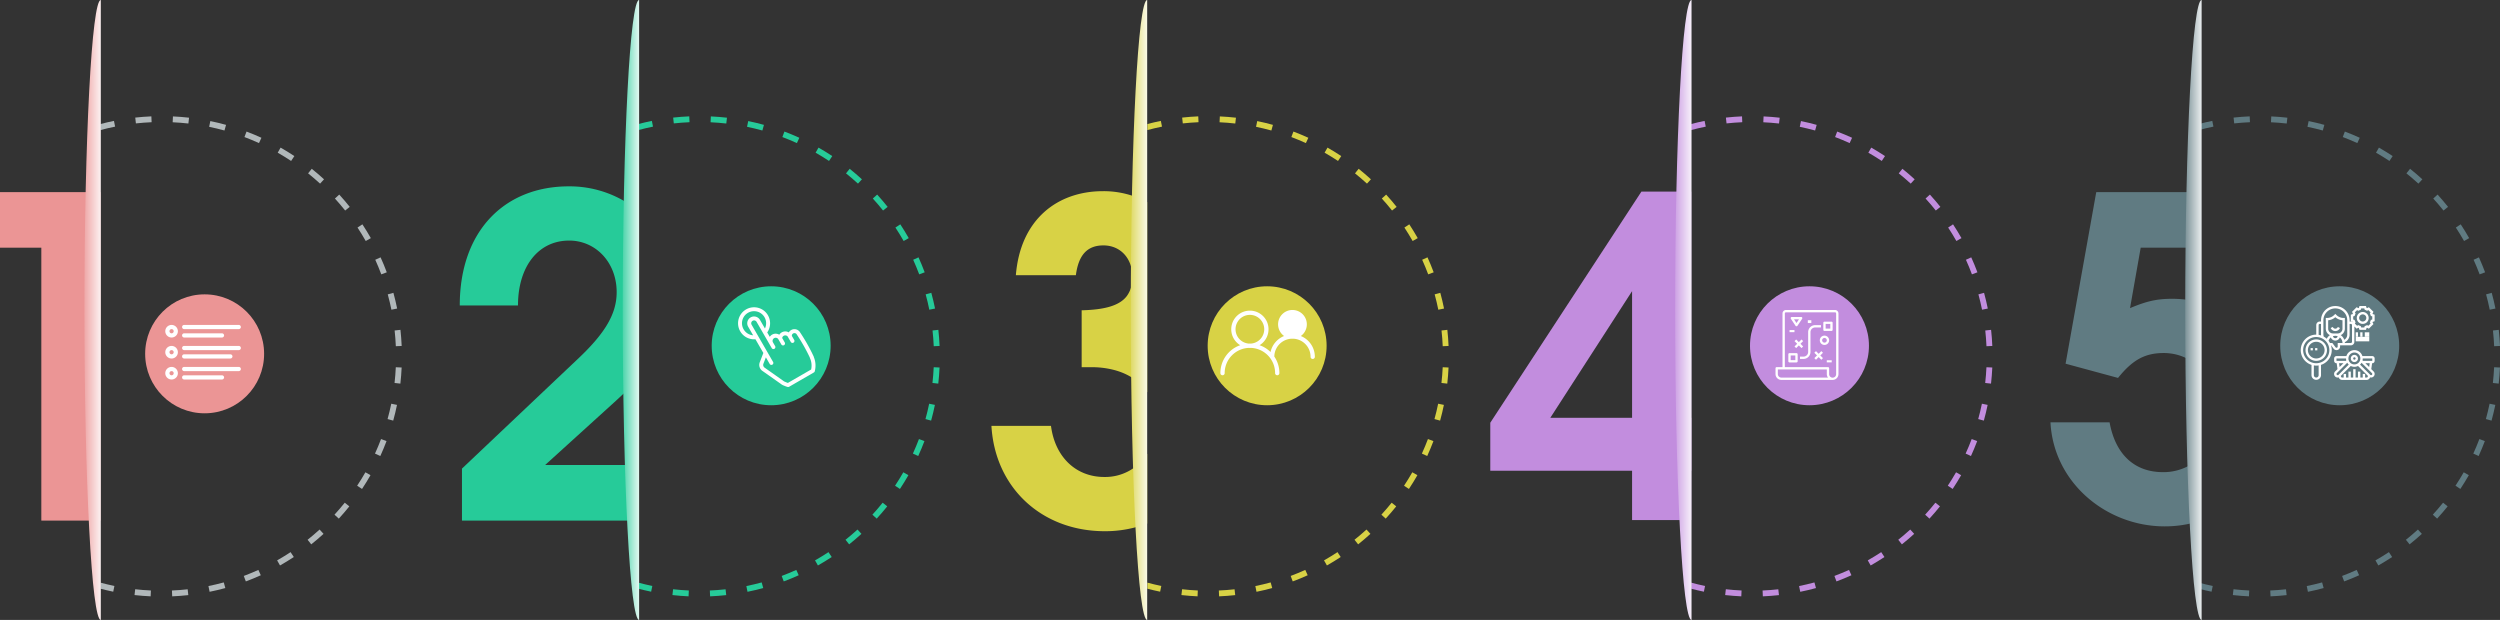 <svg xmlns="http://www.w3.org/2000/svg" xmlns:xlink="http://www.w3.org/1999/xlink" width="1240" height="307.496" viewBox="0 0 1240 307.496">
  <rect x="0" y="0" width="1240" height="307.496" fill="#333333" stroke="none"/>
  <defs>
    <linearGradient id="linear-gradient" x1="-0.255" y1="0.523" x2="1.192" y2="0.521" gradientUnits="objectBoundingBox">
      <stop offset="0" stop-color="#eb9595"/>
      <stop offset="1" stop-color="#fff"/>
    </linearGradient>
    <linearGradient id="linear-gradient-2" x1="-0.255" y1="0.523" x2="1.192" y2="0.521" gradientUnits="objectBoundingBox">
      <stop offset="0" stop-color="#26cb99"/>
      <stop offset="1" stop-color="#fff"/>
    </linearGradient>
    <linearGradient id="linear-gradient-3" x1="-0.255" y1="0.523" x2="1.192" y2="0.521" gradientUnits="objectBoundingBox">
      <stop offset="0" stop-color="#d8d245"/>
      <stop offset="1" stop-color="#fff"/>
    </linearGradient>
    <linearGradient id="linear-gradient-4" x1="-0.255" y1="0.523" x2="1.192" y2="0.521" gradientUnits="objectBoundingBox">
      <stop offset="0" stop-color="#c28dde"/>
      <stop offset="1" stop-color="#fff"/>
    </linearGradient>
    <linearGradient id="linear-gradient-5" x1="-0.255" y1="0.523" x2="1.192" y2="0.521" gradientUnits="objectBoundingBox">
      <stop offset="0" stop-color="#607b82"/>
      <stop offset="1" stop-color="#fff"/>
    </linearGradient>
  </defs>
  <g id="Grupo_89743" data-name="Grupo 89743" transform="translate(-180 -19549)">
    <g id="Grupo_88815" data-name="Grupo 88815">
      <g id="Grupo_88778" data-name="Grupo 88778" transform="translate(229.823 19606.717)">
        <path id="Trazado_193990" data-name="Trazado 193990" d="M461.251,992.81l.125,2.9c2.662-.115,5.351-.321,7.993-.612l-.318-2.887C466.473,992.5,463.849,992.7,461.251,992.81Z" transform="translate(-425.791 -757.639)" fill="#b1b8ba"/>
        <path id="Trazado_193991" data-name="Trazado 193991" d="M462.369,262.4c2.6.12,5.222.328,7.8.62l.327-2.886c-2.64-.3-5.328-.513-7.991-.636Z" transform="translate(-426.551 -259.474)" fill="#b1b8ba"/>
        <path id="Trazado_193992" data-name="Trazado 193992" d="M403.277,995.016c2.642.3,5.332.508,7.995.629l.131-2.9c-2.6-.117-5.223-.324-7.8-.614Z" transform="translate(-386.375 -757.582)" fill="#b1b8ba"/>
        <path id="Trazado_193993" data-name="Trazado 193993" d="M404.406,260.038l.316,2.887c2.578-.283,5.2-.481,7.8-.592l-.123-2.9C409.739,259.545,407.048,259.749,404.406,260.038Z" transform="translate(-387.143 -259.432)" fill="#b1b8ba"/>
        <path id="Trazado_193994" data-name="Trazado 193994" d="M518.9,269.572c2.545.524,5.1,1.141,7.6,1.835l.776-2.8c-2.563-.711-5.185-1.344-7.795-1.881Z" transform="translate(-464.983 -264.392)" fill="#b1b8ba"/>
        <path id="Trazado_193995" data-name="Trazado 193995" d="M572.567,965.167l1.017,2.721c2.5-.933,4.993-1.965,7.421-3.066l-1.2-2.645C577.437,963.25,575,964.256,572.567,965.167Z" transform="translate(-501.473 -737.218)" fill="#b1b8ba"/>
        <path id="Trazado_193996" data-name="Trazado 193996" d="M517.8,983.349l.576,2.847c2.609-.528,5.233-1.153,7.8-1.855l-.768-2.8C522.906,982.224,520.346,982.833,517.8,983.349Z" transform="translate(-464.238 -750.382)" fill="#b1b8ba"/>
        <path id="Trazado_193997" data-name="Trazado 193997" d="M806.891,598.321l2.9-.124c-.114-2.663-.319-5.352-.609-7.993l-2.887.317C806.58,593.1,806.78,595.723,806.891,598.321Z" transform="translate(-660.383 -484.319)" fill="#b1b8ba"/>
        <path id="Trazado_193998" data-name="Trazado 193998" d="M800.3,540.642c-.527-2.611-1.151-5.235-1.852-7.8l-2.8.766c.685,2.5,1.293,5.063,1.807,7.61Z" transform="translate(-653.141 -445.319)" fill="#b1b8ba"/>
        <path id="Trazado_193999" data-name="Trazado 193999" d="M350.477,984.9c2.1.551,4.224,1.052,6.341,1.486l.583-2.846c-2.315-.474-4.639-1.029-6.924-1.646Z" transform="translate(-350.477 -750.622)" fill="#b1b8ba"/>
        <path id="Trazado_194000" data-name="Trazado 194000" d="M806.178,655.946l2.886.326c.3-2.639.511-5.328.632-7.991l-2.9-.133C806.676,650.747,806.469,653.371,806.178,655.946Z" transform="translate(-660.302 -523.714)" fill="#b1b8ba"/>
        <path id="Trazado_194001" data-name="Trazado 194001" d="M748.772,428.316c1.431,2.171,2.805,4.417,4.086,6.677l2.527-1.432c-1.312-2.317-2.721-4.619-4.188-6.844Z" transform="translate(-621.272 -373.167)" fill="#b1b8ba"/>
        <path id="Trazado_194002" data-name="Trazado 194002" d="M775.867,766.612l2.642,1.206c1.1-2.419,2.14-4.906,3.078-7.393l-2.718-1.025C777.955,761.826,776.944,764.252,775.867,766.612Z" transform="translate(-639.694 -599.353)" fill="#b1b8ba"/>
        <path id="Trazado_194003" data-name="Trazado 194003" d="M748.214,817.577l2.421,1.605c1.47-2.217,2.884-4.513,4.2-6.823l-2.523-1.439C751.027,813.175,749.648,815.414,748.214,817.577Z" transform="translate(-620.893 -634.381)" fill="#b1b8ba"/>
        <path id="Trazado_194004" data-name="Trazado 194004" d="M795.352,712.283l2.8.775c.71-2.565,1.342-5.187,1.877-7.8l-2.845-.584C796.661,707.223,796.045,709.782,795.352,712.283Z" transform="translate(-652.941 -562.149)" fill="#b1b8ba"/>
        <path id="Trazado_194005" data-name="Trazado 194005" d="M776.3,479.072c1.073,2.37,2.079,4.805,2.988,7.24l2.721-1.016c-.932-2.5-1.963-4.993-3.063-7.422Z" transform="translate(-639.991 -407.948)" fill="#b1b8ba"/>
        <path id="Trazado_194006" data-name="Trazado 194006" d="M713.781,382.569c1.75,1.92,3.458,3.924,5.076,5.956l2.273-1.809c-1.658-2.083-3.409-4.137-5.2-6.1Z" transform="translate(-597.482 -341.821)" fill="#b1b8ba"/>
        <path id="Trazado_194007" data-name="Trazado 194007" d="M625.121,310.355c2.253,1.286,4.492,2.667,6.656,4.1l1.606-2.42c-2.217-1.472-4.512-2.886-6.822-4.2Z" transform="translate(-537.204 -292.339)" fill="#b1b8ba"/>
        <path id="Trazado_194008" data-name="Trazado 194008" d="M624.221,938.71l1.433,2.527c2.317-1.314,4.619-2.724,6.843-4.191l-1.6-2.424C628.728,936.052,626.482,937.428,624.221,938.71Z" transform="translate(-536.592 -718.483)" fill="#b1b8ba"/>
        <path id="Trazado_194009" data-name="Trazado 194009" d="M573.611,285.693c2.425.916,4.852,1.927,7.211,3.006l1.208-2.642c-2.419-1.105-4.905-2.142-7.392-3.081Z" transform="translate(-502.183 -275.439)" fill="#b1b8ba"/>
        <path id="Trazado_194010" data-name="Trazado 194010" d="M671.445,904.688l1.81,2.272c2.082-1.659,4.135-3.41,6.1-5.205l-1.958-2.146C675.48,901.36,673.477,903.069,671.445,904.688Z" transform="translate(-568.699 -694.679)" fill="#b1b8ba"/>
        <path id="Trazado_194011" data-name="Trazado 194011" d="M672.224,342.926c2.027,1.624,4.025,3.337,5.938,5.092l1.963-2.14c-1.961-1.8-4.009-3.555-6.085-5.219Z" transform="translate(-569.228 -314.657)" fill="#b1b8ba"/>
        <path id="Trazado_194012" data-name="Trazado 194012" d="M713.112,863.978l2.141,1.963c1.8-1.962,3.553-4.01,5.216-6.087l-2.267-1.815C716.579,860.065,714.867,862.064,713.112,863.978Z" transform="translate(-597.027 -666.416)" fill="#b1b8ba"/>
        <path id="Trazado_194013" data-name="Trazado 194013" d="M357.174,266.449c-2.238.451-4.484.976-6.7,1.558v3c2.4-.647,4.839-1.224,7.271-1.715Z" transform="translate(-350.477 -264.203)" fill="#b1b8ba"/>
      </g>
      <path id="Trazado_194116" data-name="Trazado 194116" d="M194.834,376.817v27.557h20.5V539.737h29.321V376.817Z" transform="translate(-14.834 19267.477)" fill="#eb9595"/>
      <path id="Trazado_194548" data-name="Trazado 194548" d="M-970.821-247.1V60.4c-4.491,0-8.131-68.835-8.131-153.748S-975.312-247.1-970.821-247.1Z" transform="translate(1200.821 19796.096)" fill="url(#linear-gradient)"/>
      <g id="Grupo_88810" data-name="Grupo 88810">
        <circle id="Elipse_6620" data-name="Elipse 6620" cx="29.5" cy="29.5" r="29.5" transform="translate(252 19695)" fill="#eb9595"/>
        <g id="Grupo_88806" data-name="Grupo 88806" transform="translate(256.979 19692.662)">
          <path id="Trazado_194535" data-name="Trazado 194535" d="M53.117,17.5H26.041a1.041,1.041,0,1,0,0,2.083H53.117a1.041,1.041,0,1,0,0-2.083Z" transform="translate(-11.669)" fill="#fff"/>
          <path id="Trazado_194536" data-name="Trazado 194536" d="M26.041,29.583H44.786a1.041,1.041,0,0,0,0-2.083H26.041a1.041,1.041,0,1,0,0,2.083Z" transform="translate(-11.669 -5.835)" fill="#fff"/>
          <path id="Trazado_194537" data-name="Trazado 194537" d="M53.117,42.5H26.041a1.041,1.041,0,1,0,0,2.083H53.117a1.041,1.041,0,1,0,0-2.083Z" transform="translate(-11.669 -14.586)" fill="#fff"/>
          <path id="Trazado_194538" data-name="Trazado 194538" d="M26.041,54.583h22.91a1.041,1.041,0,1,0,0-2.083H26.041a1.041,1.041,0,1,0,0,2.083Z" transform="translate(-11.669 -20.421)" fill="#fff"/>
          <path id="Trazado_194539" data-name="Trazado 194539" d="M53.117,67.5H26.041a1.041,1.041,0,1,0,0,2.083H53.117a1.041,1.041,0,1,0,0-2.083Z" transform="translate(-11.669 -29.173)" fill="#fff"/>
          <path id="Trazado_194540" data-name="Trazado 194540" d="M44.786,79.583a1.041,1.041,0,0,0,0-2.083H26.041a1.041,1.041,0,1,0,0,2.083Z" transform="translate(-11.669 -35.007)" fill="#fff"/>
          <path id="Trazado_194541" data-name="Trazado 194541" d="M8.124,23.748A3.124,3.124,0,1,0,5,20.624,3.127,3.127,0,0,0,8.124,23.748Zm0-4.165a1.041,1.041,0,1,1-1.041,1.041A1.043,1.043,0,0,1,8.124,19.583Z" fill="#fff"/>
          <path id="Trazado_194542" data-name="Trazado 194542" d="M8.124,48.748A3.124,3.124,0,1,0,5,45.624,3.127,3.127,0,0,0,8.124,48.748Zm0-4.165a1.041,1.041,0,1,1-1.041,1.041A1.043,1.043,0,0,1,8.124,44.583Z" transform="translate(0 -14.586)" fill="#fff"/>
          <path id="Trazado_194543" data-name="Trazado 194543" d="M8.124,73.748A3.124,3.124,0,1,0,5,70.624,3.127,3.127,0,0,0,8.124,73.748Zm0-4.165a1.041,1.041,0,1,1-1.041,1.041A1.043,1.043,0,0,1,8.124,69.583Z" transform="translate(0 -29.173)" fill="#fff"/>
        </g>
      </g>
    </g>
    <g id="Grupo_88816" data-name="Grupo 88816">
      <g id="Grupo_88779" data-name="Grupo 88779" transform="translate(496.624 19606.717)">
        <path id="Trazado_194014" data-name="Trazado 194014" d="M1294.707,992.81l.125,2.9c2.662-.115,5.351-.321,7.993-.612l-.318-2.887C1299.929,992.5,1297.3,992.7,1294.707,992.81Z" transform="translate(-1259.246 -757.639)" fill="#26cb99"/>
        <path id="Trazado_194015" data-name="Trazado 194015" d="M1295.824,262.4c2.6.12,5.222.328,7.8.62l.327-2.886c-2.64-.3-5.328-.513-7.991-.636Z" transform="translate(-1260.006 -259.474)" fill="#26cb99"/>
        <path id="Trazado_194016" data-name="Trazado 194016" d="M1236.732,995.016c2.642.3,5.332.508,8,.629l.131-2.9c-2.6-.117-5.223-.324-7.8-.614Z" transform="translate(-1219.83 -757.582)" fill="#26cb99"/>
        <path id="Trazado_194017" data-name="Trazado 194017" d="M1237.862,260.038l.316,2.887c2.578-.283,5.2-.481,7.8-.592l-.122-2.9C1243.195,259.545,1240.5,259.749,1237.862,260.038Z" transform="translate(-1220.598 -259.432)" fill="#26cb99"/>
        <path id="Trazado_194018" data-name="Trazado 194018" d="M1352.352,269.572c2.545.524,5.1,1.141,7.6,1.835l.777-2.8c-2.563-.711-5.186-1.344-7.8-1.881Z" transform="translate(-1298.438 -264.392)" fill="#26cb99"/>
        <path id="Trazado_194019" data-name="Trazado 194019" d="M1406.023,965.167l1.017,2.721c2.5-.933,4.993-1.965,7.421-3.066l-1.2-2.645C1410.893,963.25,1408.458,964.256,1406.023,965.167Z" transform="translate(-1334.928 -737.218)" fill="#26cb99"/>
        <path id="Trazado_194020" data-name="Trazado 194020" d="M1351.256,983.349l.576,2.847c2.609-.528,5.233-1.153,7.8-1.855l-.768-2.8C1356.361,982.224,1353.8,982.833,1351.256,983.349Z" transform="translate(-1297.693 -750.382)" fill="#26cb99"/>
        <path id="Trazado_194021" data-name="Trazado 194021" d="M1640.346,598.321l2.9-.124c-.113-2.663-.318-5.352-.608-7.993l-2.887.317C1640.035,593.1,1640.235,595.723,1640.346,598.321Z" transform="translate(-1493.837 -484.319)" fill="#26cb99"/>
        <path id="Trazado_194022" data-name="Trazado 194022" d="M1633.756,540.642c-.527-2.611-1.151-5.235-1.853-7.8l-2.8.766c.685,2.5,1.292,5.063,1.807,7.61Z" transform="translate(-1486.597 -445.319)" fill="#26cb99"/>
        <path id="Trazado_194023" data-name="Trazado 194023" d="M1183.932,984.9c2.1.551,4.224,1.052,6.342,1.486l.583-2.846c-2.315-.474-4.639-1.029-6.925-1.646Z" transform="translate(-1183.932 -750.622)" fill="#26cb99"/>
        <path id="Trazado_194024" data-name="Trazado 194024" d="M1639.634,655.946l2.886.326c.3-2.639.511-5.328.632-7.991l-2.9-.133C1640.132,650.747,1639.925,653.371,1639.634,655.946Z" transform="translate(-1493.758 -523.714)" fill="#26cb99"/>
        <path id="Trazado_194025" data-name="Trazado 194025" d="M1582.228,428.316c1.431,2.171,2.806,4.417,4.086,6.677l2.527-1.432c-1.312-2.317-2.721-4.619-4.188-6.844Z" transform="translate(-1454.728 -373.167)" fill="#26cb99"/>
        <path id="Trazado_194026" data-name="Trazado 194026" d="M1609.323,766.612l2.642,1.206c1.1-2.419,2.14-4.906,3.078-7.393l-2.718-1.025C1611.41,761.826,1610.4,764.252,1609.323,766.612Z" transform="translate(-1473.15 -599.353)" fill="#26cb99"/>
        <path id="Trazado_194027" data-name="Trazado 194027" d="M1581.67,817.577l2.421,1.605c1.47-2.217,2.884-4.513,4.2-6.823l-2.523-1.439C1584.483,813.175,1583.1,815.414,1581.67,817.577Z" transform="translate(-1454.349 -634.381)" fill="#26cb99"/>
        <path id="Trazado_194028" data-name="Trazado 194028" d="M1628.808,712.283l2.8.775c.711-2.565,1.342-5.187,1.877-7.8l-2.845-.584C1630.117,707.223,1629.5,709.782,1628.808,712.283Z" transform="translate(-1486.397 -562.149)" fill="#26cb99"/>
        <path id="Trazado_194029" data-name="Trazado 194029" d="M1609.761,479.072c1.073,2.37,2.079,4.805,2.988,7.24l2.721-1.016c-.932-2.5-1.963-4.993-3.063-7.422Z" transform="translate(-1473.447 -407.948)" fill="#26cb99"/>
        <path id="Trazado_194030" data-name="Trazado 194030" d="M1547.236,382.569c1.75,1.92,3.458,3.924,5.076,5.956l2.273-1.809c-1.658-2.083-3.408-4.137-5.2-6.1Z" transform="translate(-1430.938 -341.821)" fill="#26cb99"/>
        <path id="Trazado_194031" data-name="Trazado 194031" d="M1458.577,310.355c2.253,1.286,4.492,2.667,6.656,4.1l1.606-2.42c-2.217-1.472-4.512-2.886-6.821-4.2Z" transform="translate(-1370.659 -292.339)" fill="#26cb99"/>
        <path id="Trazado_194032" data-name="Trazado 194032" d="M1457.677,938.71l1.433,2.527c2.317-1.314,4.62-2.724,6.843-4.191l-1.6-2.424C1462.184,936.052,1459.938,937.428,1457.677,938.71Z" transform="translate(-1370.047 -718.483)" fill="#26cb99"/>
        <path id="Trazado_194033" data-name="Trazado 194033" d="M1407.067,285.693c2.425.916,4.851,1.927,7.21,3.006l1.208-2.642c-2.419-1.105-4.905-2.142-7.392-3.081Z" transform="translate(-1335.638 -275.439)" fill="#26cb99"/>
        <path id="Trazado_194034" data-name="Trazado 194034" d="M1504.9,904.688l1.81,2.272c2.082-1.659,4.135-3.41,6.1-5.205l-1.958-2.146C1508.936,901.36,1506.933,903.069,1504.9,904.688Z" transform="translate(-1402.154 -694.679)" fill="#26cb99"/>
        <path id="Trazado_194035" data-name="Trazado 194035" d="M1505.68,342.926c2.026,1.624,4.024,3.337,5.938,5.092l1.963-2.14c-1.961-1.8-4.009-3.555-6.085-5.219Z" transform="translate(-1402.684 -314.657)" fill="#26cb99"/>
        <path id="Trazado_194036" data-name="Trazado 194036" d="M1546.568,863.978l2.141,1.963c1.8-1.962,3.553-4.01,5.216-6.087l-2.268-1.815C1550.035,860.065,1548.323,862.064,1546.568,863.978Z" transform="translate(-1430.483 -666.416)" fill="#26cb99"/>
        <path id="Trazado_194037" data-name="Trazado 194037" d="M1190.629,266.449c-2.238.451-4.484.976-6.7,1.558v3c2.4-.647,4.839-1.224,7.271-1.715Z" transform="translate(-1183.932 -264.203)" fill="#26cb99"/>
      </g>
      <path id="Trazado_194115" data-name="Trazado 194115" d="M970.519,506.092H949.526L965.063,492l17.753-16.107c5-4.509,9.268-8.63,12.9-12.5v-83.4q-1.161-.966-2.381-1.864a53.764,53.764,0,0,0-32.119-10.259c-31.305,0-54.012,21.605-54.012,59.083h28.88c0-19.4,10.141-32.187,25.352-32.187a22.6,22.6,0,0,1,14.7,5.3c5.481,4.6,8.89,11.845,8.89,20.276,0,10.582-5.512,20.062-18.739,32.629l-6.3,5.961L908.3,507.855v25.794h87.411V506.092Z" transform="translate(-499.16 19273.563)" fill="#26cb99"/>
      <path id="Trazado_194544" data-name="Trazado 194544" d="M-970.821-247.1V60.4c-4.491,0-8.131-68.835-8.131-153.748S-975.312-247.1-970.821-247.1Z" transform="translate(1467.821 19796.096)" fill="url(#linear-gradient-2)"/>
      <g id="Grupo_88811" data-name="Grupo 88811" transform="translate(281 -4)">
        <circle id="Elipse_6620-2" data-name="Elipse 6620" cx="29.5" cy="29.5" r="29.5" transform="translate(252 19695)" fill="#26cb99"/>
      </g>
      <path id="Trazado_194549" data-name="Trazado 194549" d="M58.116,44.379a.975.975,0,0,0-.089-.339A90.1,90.1,0,0,0,51.36,32.2c-.008-.012-.018-.021-.025-.032a3.256,3.256,0,0,0-5.637-.05,3.49,3.49,0,0,0-4.715,1.151,3.5,3.5,0,0,0-3.57-.042,3.46,3.46,0,0,0-1.151,1.1L35,32.136a7.943,7.943,0,1,0-6.5,3.41c.216,0,.432-.01.649-.027l3.929,6.806-1.744,4.521-.057.14a3.624,3.624,0,0,0,.259,3.073,3.568,3.568,0,0,0,1.222,1.263l9.008,6.35a5.113,5.113,0,0,0,1.562.854,11.028,11.028,0,0,0,1.8.654,1.01,1.01,0,0,0,.254.033.978.978,0,0,0,.489-.131L58.123,52a.97.97,0,0,0,.456-.594A10.994,10.994,0,0,0,58.116,44.379ZM23.291,30.6a5.989,5.989,0,1,1,10.576-.425L31.4,25.912a3.381,3.381,0,0,0-5.857,3.381l2.469,4.277A6.016,6.016,0,0,1,23.291,30.6ZM56.783,50.518,45.244,57.182a8.881,8.881,0,0,1-1.134-.445c-.031-.014-.064-.028-.1-.038a3.806,3.806,0,0,1-.713-.327,3.679,3.679,0,0,1-.374-.267l-9.073-6.4L33.8,49.67a1.639,1.639,0,0,1-.574-.588,1.658,1.658,0,0,1-.131-1.386l1.235-3.2,1.884,3.263a.978.978,0,0,0,1.694-.978l-7.414-12.84,0-.007-3.246-5.624a1.426,1.426,0,0,1,2.47-1.426l6.421,11.122h0L37.225,39.9a.978.978,0,1,0,1.694-.978l-1.093-1.893A1.545,1.545,0,0,1,40.5,35.487l.032.064c0,.008.011.013.014.02s.013.033.022.049L42,38.1a.978.978,0,0,0,.848.489.968.968,0,0,0,.488-.131.978.978,0,0,0,.358-1.336l-1.269-2.2a1.533,1.533,0,0,1,2.854-.546.891.891,0,0,1,.064.133c0,.008.01.013.013.021a.9.9,0,0,0,.055.12l1.27,2.2a.978.978,0,1,0,1.694-.978l-1.154-2a1.3,1.3,0,0,1,.695-1.258,1.312,1.312,0,0,1,1.759.57c.009.018.022.032.032.048s.014.032.024.047a88.738,88.738,0,0,1,6.378,11.271.975.975,0,0,0,.083.3A9.018,9.018,0,0,1,56.783,50.518Z" transform="translate(525.545 19681.75)" fill="#fff"/>
    </g>
    <g id="Grupo_88817" data-name="Grupo 88817">
      <g id="Grupo_88780" data-name="Grupo 88780" transform="translate(749.084 19606.717)">
        <path id="Trazado_194038" data-name="Trazado 194038" d="M2083.362,992.81l.125,2.9c2.662-.115,5.351-.321,7.992-.612l-.318-2.887C2088.583,992.5,2085.959,992.7,2083.362,992.81Z" transform="translate(-2047.901 -757.639)" fill="#d8d245"/>
        <path id="Trazado_194039" data-name="Trazado 194039" d="M2084.48,262.4c2.6.12,5.222.328,7.8.62l.327-2.886c-2.64-.3-5.329-.513-7.991-.636Z" transform="translate(-2048.662 -259.474)" fill="#d8d245"/>
        <path id="Trazado_194040" data-name="Trazado 194040" d="M2025.388,995.016c2.643.3,5.333.508,8,.629l.131-2.9c-2.6-.117-5.223-.324-7.8-.614Z" transform="translate(-2008.486 -757.582)" fill="#d8d245"/>
        <path id="Trazado_194041" data-name="Trazado 194041" d="M2026.518,260.038l.316,2.887c2.578-.283,5.2-.481,7.8-.592l-.123-2.9C2031.851,259.545,2029.16,259.749,2026.518,260.038Z" transform="translate(-2009.254 -259.432)" fill="#d8d245"/>
        <path id="Trazado_194042" data-name="Trazado 194042" d="M2141.007,269.572c2.545.524,5.1,1.141,7.6,1.835l.777-2.8c-2.562-.711-5.185-1.344-7.795-1.881Z" transform="translate(-2087.094 -264.392)" fill="#d8d245"/>
        <path id="Trazado_194043" data-name="Trazado 194043" d="M2194.678,965.167l1.017,2.721c2.5-.933,4.993-1.965,7.421-3.066l-1.2-2.645C2199.548,963.25,2197.113,964.256,2194.678,965.167Z" transform="translate(-2123.584 -737.218)" fill="#d8d245"/>
        <path id="Trazado_194044" data-name="Trazado 194044" d="M2139.912,983.349l.576,2.847c2.609-.528,5.233-1.153,7.8-1.855l-.768-2.8C2145.016,982.224,2142.457,982.833,2139.912,983.349Z" transform="translate(-2086.349 -750.382)" fill="#d8d245"/>
        <path id="Trazado_194045" data-name="Trazado 194045" d="M2429,598.321l2.9-.124c-.113-2.663-.318-5.352-.608-7.993l-2.888.317C2428.691,593.1,2428.891,595.723,2429,598.321Z" transform="translate(-2282.494 -484.319)" fill="#d8d245"/>
        <path id="Trazado_194046" data-name="Trazado 194046" d="M2422.411,540.642c-.527-2.611-1.15-5.235-1.852-7.8l-2.8.766c.685,2.5,1.292,5.063,1.807,7.61Z" transform="translate(-2275.252 -445.319)" fill="#d8d245"/>
        <path id="Trazado_194047" data-name="Trazado 194047" d="M1972.588,984.9c2.1.551,4.224,1.052,6.342,1.486l.583-2.846c-2.315-.474-4.64-1.029-6.925-1.646Z" transform="translate(-1972.588 -750.622)" fill="#d8d245"/>
        <path id="Trazado_194048" data-name="Trazado 194048" d="M2428.29,655.946l2.886.326c.3-2.639.511-5.328.633-7.991l-2.9-.133C2428.789,650.747,2428.581,653.371,2428.29,655.946Z" transform="translate(-2282.414 -523.714)" fill="#d8d245"/>
        <path id="Trazado_194049" data-name="Trazado 194049" d="M2370.883,428.316c1.431,2.171,2.806,4.417,4.086,6.677l2.527-1.432c-1.312-2.317-2.722-4.619-4.188-6.844Z" transform="translate(-2243.383 -373.167)" fill="#d8d245"/>
        <path id="Trazado_194050" data-name="Trazado 194050" d="M2397.979,766.612l2.642,1.206c1.1-2.419,2.14-4.906,3.078-7.393l-2.718-1.025C2400.066,761.826,2399.056,764.252,2397.979,766.612Z" transform="translate(-2261.805 -599.353)" fill="#d8d245"/>
        <path id="Trazado_194051" data-name="Trazado 194051" d="M2370.325,817.577l2.421,1.605c1.47-2.217,2.884-4.513,4.2-6.823l-2.522-1.439C2373.139,813.175,2371.759,815.414,2370.325,817.577Z" transform="translate(-2243.003 -634.381)" fill="#d8d245"/>
        <path id="Trazado_194052" data-name="Trazado 194052" d="M2417.463,712.283l2.8.775c.711-2.565,1.342-5.187,1.877-7.8l-2.845-.584C2418.772,707.223,2418.156,709.782,2417.463,712.283Z" transform="translate(-2275.052 -562.149)" fill="#d8d245"/>
        <path id="Trazado_194053" data-name="Trazado 194053" d="M2398.416,479.072c1.073,2.37,2.078,4.805,2.988,7.24l2.721-1.016c-.932-2.5-1.962-4.993-3.063-7.422Z" transform="translate(-2262.102 -407.948)" fill="#d8d245"/>
        <path id="Trazado_194054" data-name="Trazado 194054" d="M2335.892,382.569c1.75,1.92,3.458,3.924,5.076,5.956l2.272-1.809c-1.658-2.083-3.408-4.137-5.2-6.1Z" transform="translate(-2219.594 -341.821)" fill="#d8d245"/>
        <path id="Trazado_194055" data-name="Trazado 194055" d="M2247.232,310.355c2.253,1.286,4.492,2.667,6.656,4.1l1.606-2.42c-2.217-1.472-4.512-2.886-6.822-4.2Z" transform="translate(-2159.315 -292.339)" fill="#d8d245"/>
        <path id="Trazado_194056" data-name="Trazado 194056" d="M2246.332,938.71l1.433,2.527c2.316-1.314,4.619-2.724,6.843-4.191l-1.6-2.424C2250.839,936.052,2248.593,937.428,2246.332,938.71Z" transform="translate(-2158.703 -718.483)" fill="#d8d245"/>
        <path id="Trazado_194057" data-name="Trazado 194057" d="M2195.722,285.693c2.426.916,4.852,1.927,7.211,3.006l1.208-2.642c-2.418-1.105-4.905-2.142-7.392-3.081Z" transform="translate(-2124.293 -275.439)" fill="#d8d245"/>
        <path id="Trazado_194058" data-name="Trazado 194058" d="M2293.557,904.688l1.81,2.272c2.083-1.659,4.135-3.41,6.1-5.205l-1.958-2.146C2297.592,901.36,2295.589,903.069,2293.557,904.688Z" transform="translate(-2190.81 -694.679)" fill="#d8d245"/>
        <path id="Trazado_194059" data-name="Trazado 194059" d="M2294.335,342.926c2.027,1.624,4.025,3.337,5.938,5.092l1.963-2.14c-1.961-1.8-4.008-3.555-6.085-5.219Z" transform="translate(-2191.339 -314.657)" fill="#d8d245"/>
        <path id="Trazado_194060" data-name="Trazado 194060" d="M2335.224,863.978l2.141,1.963c1.8-1.962,3.553-4.01,5.216-6.087l-2.268-1.815C2338.691,860.065,2336.979,862.064,2335.224,863.978Z" transform="translate(-2219.139 -666.416)" fill="#d8d245"/>
        <path id="Trazado_194061" data-name="Trazado 194061" d="M1979.285,266.449c-2.238.451-4.484.976-6.7,1.558v3c2.4-.647,4.839-1.224,7.271-1.715Z" transform="translate(-1972.588 -264.203)" fill="#d8d245"/>
      </g>
      <g id="Grupo_88785" data-name="Grupo 88785" transform="translate(671.75 19643.824)">
        <path id="Trazado_194113" data-name="Trazado 194113" d="M1812.313,402.251c8.377,0,14.33,6.393,14.33,15.432a23.966,23.966,0,0,1-.16,2.814,13.774,13.774,0,0,1-2.568,6.872c-3.453,4.564-10.443,6.784-22.405,7.069v28.219h4.85a43.677,43.677,0,0,1,11.69,1.5c7,1.946,12.479,5.72,15.966,10.9V380.8a45.327,45.327,0,0,0-21.925-5.447c-22.707,0-41.005,14.11-43.21,41.667h29.762C1799.968,406.881,1804.377,402.251,1812.313,402.251Z" transform="translate(-1756.758 -375.355)" fill="#d8d245"/>
        <path id="Trazado_194114" data-name="Trazado 194114" d="M1808.265,752.848A24.58,24.58,0,0,1,1787,764.337c-14.109,0-24.471-9.92-26.455-25.353h-29.541c1.763,30.644,24.912,52.249,56.217,52.249a58.37,58.37,0,0,0,21.043-3.8Z" transform="translate(-1731.005 -622.581)" fill="#d8d245"/>
      </g>
      <path id="Trazado_194545" data-name="Trazado 194545" d="M-970.821-247.1V60.4c-4.491,0-8.131-68.835-8.131-153.748S-975.312-247.1-970.821-247.1Z" transform="translate(1719.821 19796.096)" fill="url(#linear-gradient-3)"/>
      <g id="Grupo_88812" data-name="Grupo 88812" transform="translate(527 -4)">
        <circle id="Elipse_6620-3" data-name="Elipse 6620" cx="29.5" cy="29.5" r="29.5" transform="translate(252 19695)" fill="#d8d245"/>
      </g>
      <g id="Grupo_88807" data-name="Grupo 88807" transform="translate(779.31 19683.152)">
        <path id="Trazado_194550" data-name="Trazado 194550" d="M41.743,19.595A7.121,7.121,0,0,0,37.6,32.508a11.164,11.164,0,0,0-6.723,7.937,14.62,14.62,0,0,0-5.442-3.378,9.244,9.244,0,1,0-9.6,0A14.657,14.657,0,0,0,6,50.9a1.065,1.065,0,1,0,2.13.03V50.9A12.488,12.488,0,0,1,20.111,38.4c.173.01.357.017.532.017s.343-.007.516-.017A12.485,12.485,0,0,1,33.14,50.9a1.065,1.065,0,1,0,2.13.03V50.9a14.541,14.541,0,0,0-2.513-8.187,8.973,8.973,0,0,1,8.636-8.869c.116.006.232,0,.349,0s.234.006.349,0a8.963,8.963,0,0,1,8.636,8.969,1.065,1.065,0,0,0,2.13.03v-.03a11.122,11.122,0,0,0-6.955-10.3,7.121,7.121,0,0,0-4.16-12.913Zm-21.1,2.43a7.131,7.131,0,0,1,.482,14.244c-.165-.005-.316-.017-.482-.017s-.334.011-.5.017a7.131,7.131,0,0,1,.5-14.244Z" transform="translate(0)" fill="#fff" fill-rule="evenodd"/>
      </g>
    </g>
    <g id="Grupo_88818" data-name="Grupo 88818">
      <g id="Grupo_88782" data-name="Grupo 88782" transform="translate(1018.782 19606.717)">
        <g id="Grupo_88781" data-name="Grupo 88781" transform="translate(0 0)">
          <path id="Trazado_194062" data-name="Trazado 194062" d="M2925.87,992.81l.125,2.9c2.662-.115,5.352-.321,7.993-.612l-.318-2.887C2931.092,992.5,2928.467,992.7,2925.87,992.81Z" transform="translate(-2890.409 -757.639)" fill="#c28dde"/>
          <path id="Trazado_194063" data-name="Trazado 194063" d="M2926.988,262.4c2.6.12,5.222.328,7.8.62l.327-2.886c-2.64-.3-5.328-.513-7.99-.636Z" transform="translate(-2891.17 -259.474)" fill="#c28dde"/>
          <path id="Trazado_194064" data-name="Trazado 194064" d="M2867.9,995.016c2.643.3,5.333.508,8,.629l.131-2.9c-2.6-.117-5.223-.324-7.8-.614Z" transform="translate(-2850.994 -757.582)" fill="#c28dde"/>
          <path id="Trazado_194065" data-name="Trazado 194065" d="M2869.026,260.038l.317,2.887c2.578-.283,5.2-.481,7.8-.592l-.123-2.9C2874.359,259.545,2871.668,259.749,2869.026,260.038Z" transform="translate(-2851.762 -259.432)" fill="#c28dde"/>
          <path id="Trazado_194066" data-name="Trazado 194066" d="M2983.515,269.572c2.545.524,5.1,1.141,7.6,1.835l.776-2.8c-2.563-.711-5.185-1.344-7.794-1.881Z" transform="translate(-2929.602 -264.392)" fill="#c28dde"/>
          <path id="Trazado_194067" data-name="Trazado 194067" d="M3037.186,965.167l1.017,2.721c2.5-.933,4.993-1.965,7.421-3.066l-1.2-2.645C3042.056,963.25,3039.621,964.256,3037.186,965.167Z" transform="translate(-2966.092 -737.218)" fill="#c28dde"/>
          <path id="Trazado_194068" data-name="Trazado 194068" d="M2982.42,983.349,2983,986.2c2.608-.528,5.233-1.153,7.8-1.855l-.767-2.8C2987.525,982.224,2984.965,982.833,2982.42,983.349Z" transform="translate(-2928.857 -750.382)" fill="#c28dde"/>
          <path id="Trazado_194069" data-name="Trazado 194069" d="M3271.51,598.321l2.9-.124c-.114-2.663-.318-5.352-.608-7.993l-2.887.317C3271.2,593.1,3271.4,595.723,3271.51,598.321Z" transform="translate(-3125.002 -484.319)" fill="#c28dde"/>
          <path id="Trazado_194070" data-name="Trazado 194070" d="M3264.919,540.642c-.527-2.611-1.15-5.235-1.853-7.8l-2.8.766c.686,2.5,1.293,5.063,1.808,7.61Z" transform="translate(-3117.759 -445.319)" fill="#c28dde"/>
          <path id="Trazado_194071" data-name="Trazado 194071" d="M2815.1,984.9c2.1.551,4.224,1.052,6.342,1.486l.583-2.846c-2.315-.474-4.64-1.029-6.925-1.646Z" transform="translate(-2815.096 -750.622)" fill="#c28dde"/>
          <path id="Trazado_194072" data-name="Trazado 194072" d="M3270.8,655.946l2.886.326c.3-2.639.511-5.328.632-7.991l-2.9-.133C3271.3,650.747,3271.089,653.371,3270.8,655.946Z" transform="translate(-3124.921 -523.714)" fill="#c28dde"/>
          <path id="Trazado_194073" data-name="Trazado 194073" d="M3213.391,428.316c1.431,2.171,2.806,4.417,4.086,6.677l2.527-1.432c-1.312-2.317-2.722-4.619-4.188-6.844Z" transform="translate(-3085.892 -373.167)" fill="#c28dde"/>
          <path id="Trazado_194074" data-name="Trazado 194074" d="M3240.487,766.612l2.642,1.206c1.1-2.419,2.14-4.906,3.078-7.393l-2.717-1.025C3242.574,761.826,3241.564,764.252,3240.487,766.612Z" transform="translate(-3104.313 -599.353)" fill="#c28dde"/>
          <path id="Trazado_194075" data-name="Trazado 194075" d="M3212.834,817.577l2.421,1.605c1.47-2.217,2.884-4.513,4.2-6.823l-2.523-1.439C3215.647,813.175,3214.269,815.414,3212.834,817.577Z" transform="translate(-3085.512 -634.381)" fill="#c28dde"/>
          <path id="Trazado_194076" data-name="Trazado 194076" d="M3259.971,712.283l2.8.775c.71-2.565,1.342-5.187,1.878-7.8l-2.845-.584C3261.28,707.223,3260.664,709.782,3259.971,712.283Z" transform="translate(-3117.56 -562.149)" fill="#c28dde"/>
          <path id="Trazado_194077" data-name="Trazado 194077" d="M3240.925,479.072c1.073,2.37,2.078,4.805,2.987,7.24l2.721-1.016c-.932-2.5-1.962-4.993-3.063-7.422Z" transform="translate(-3104.611 -407.948)" fill="#c28dde"/>
          <path id="Trazado_194078" data-name="Trazado 194078" d="M3178.4,382.569c1.75,1.92,3.458,3.924,5.075,5.956l2.273-1.809c-1.659-2.083-3.408-4.137-5.2-6.1Z" transform="translate(-3062.102 -341.821)" fill="#c28dde"/>
          <path id="Trazado_194079" data-name="Trazado 194079" d="M3089.74,310.355c2.253,1.286,4.492,2.667,6.656,4.1l1.606-2.42c-2.217-1.472-4.512-2.886-6.821-4.2Z" transform="translate(-3001.823 -292.339)" fill="#c28dde"/>
          <path id="Trazado_194080" data-name="Trazado 194080" d="M3088.84,938.71l1.433,2.527c2.317-1.314,4.62-2.724,6.843-4.191l-1.6-2.424C3093.346,936.052,3091.1,937.428,3088.84,938.71Z" transform="translate(-3001.211 -718.483)" fill="#c28dde"/>
          <path id="Trazado_194081" data-name="Trazado 194081" d="M3038.23,285.693c2.426.916,4.852,1.927,7.211,3.006l1.208-2.642c-2.419-1.105-4.905-2.142-7.392-3.081Z" transform="translate(-2966.802 -275.439)" fill="#c28dde"/>
          <path id="Trazado_194082" data-name="Trazado 194082" d="M3136.065,904.688l1.811,2.272c2.082-1.659,4.135-3.41,6.1-5.205l-1.958-2.146C3140.1,901.36,3138.1,903.069,3136.065,904.688Z" transform="translate(-3033.318 -694.679)" fill="#c28dde"/>
          <path id="Trazado_194083" data-name="Trazado 194083" d="M3136.843,342.926c2.026,1.624,4.024,3.337,5.938,5.092l1.963-2.14c-1.961-1.8-4.009-3.555-6.085-5.219Z" transform="translate(-3033.847 -314.657)" fill="#c28dde"/>
          <path id="Trazado_194084" data-name="Trazado 194084" d="M3177.732,863.978l2.141,1.963c1.8-1.962,3.554-4.01,5.216-6.087l-2.267-1.815C3181.2,860.065,3179.487,862.064,3177.732,863.978Z" transform="translate(-3061.647 -666.416)" fill="#c28dde"/>
          <path id="Trazado_194085" data-name="Trazado 194085" d="M2821.792,266.449c-2.237.451-4.483.976-6.7,1.558v3c2.4-.647,4.84-1.224,7.271-1.715Z" transform="translate(-2815.096 -264.203)" fill="#c28dde"/>
        </g>
      </g>
      <path id="Trazado_194112" data-name="Trazado 194112" d="M2603.71,488.206h-.1V375.992h-24.692L2503.96,490.631V514.44h70.327v24.471h29.321V514.44h.1Zm-29.423,0h-40.565l34.856-53.988,5.709-8.842Z" transform="translate(-1584.776 19268.037)" fill="#c28dde"/>
      <path id="Trazado_194546" data-name="Trazado 194546" d="M-970.821-247.1V60.4c-4.491,0-8.131-68.835-8.131-153.748S-975.312-247.1-970.821-247.1Z" transform="translate(1989.821 19796.096)" fill="url(#linear-gradient-4)"/>
      <g id="Grupo_88813" data-name="Grupo 88813" transform="translate(796 -4)">
        <circle id="Elipse_6620-4" data-name="Elipse 6620" cx="29.5" cy="29.5" r="29.5" transform="translate(252 19695)" fill="#c28dde"/>
      </g>
      <g id="Grupo_88809" data-name="Grupo 88809" transform="translate(1020.655 19686.748)">
        <path id="Trazado_194557" data-name="Trazado 194557" d="M69.491,16H45.2a1.737,1.737,0,0,0-1.735,1.735v26.6H40.578a.578.578,0,0,0-.578.578V47.8a2.9,2.9,0,0,0,2.891,2.891H68.334A2.9,2.9,0,0,0,71.225,47.8V17.735A1.737,1.737,0,0,0,69.491,16Zm-26.6,33.538A1.737,1.737,0,0,1,41.156,47.8V45.491H65.443V47.8a2.877,2.877,0,0,0,.58,1.735ZM70.069,47.8a1.735,1.735,0,1,1-3.469,0V44.912a.578.578,0,0,0-.578-.578h-21.4v-26.6a.579.579,0,0,1,.578-.578H69.491a.579.579,0,0,1,.578.578Z" transform="translate(0)" fill="#fff"/>
        <path id="Trazado_194558" data-name="Trazado 194558" d="M132.048,312h-3.469a.578.578,0,0,0-.578.578v3.469a.578.578,0,0,0,.578.578h3.469a.578.578,0,0,0,.578-.578v-3.469A.578.578,0,0,0,132.048,312Zm-.578,3.469h-2.313v-2.313h2.313Z" transform="translate(-81.639 -274.605)" fill="#fff"/>
        <path id="Trazado_194559" data-name="Trazado 194559" d="M372.048,96h-3.469a.578.578,0,0,0-.578.578v3.469a.578.578,0,0,0,.578.578h3.469a.578.578,0,0,0,.578-.578V96.578A.578.578,0,0,0,372.048,96Zm-.578,3.469h-2.313V97.156h2.313Z" transform="translate(-304.292 -74.217)" fill="#fff"/>
        <path id="Trazado_194560" data-name="Trazado 194560" d="M218.408,121.156V120h-2.891a3.473,3.473,0,0,0-3.469,3.469v9.83a2.316,2.316,0,0,1-2.313,2.313H208v1.156h1.735A3.473,3.473,0,0,0,213.2,133.3v-9.83a2.316,2.316,0,0,1,2.313-2.313Z" transform="translate(-155.857 -96.483)" fill="#fff"/>
        <path id="Trazado_194561" data-name="Trazado 194561" d="M173.812,218.343l-1.326,1.326-1.326-1.326-.818.818,1.326,1.326-1.326,1.326.818.818,1.326-1.326,1.326,1.326.818-.818-1.326-1.326,1.326-1.326Z" transform="translate(-120.922 -187.717)" fill="#fff"/>
        <path id="Trazado_194562" data-name="Trazado 194562" d="M309.813,298.343l-1.326,1.326-1.326-1.326-.818.818,1.326,1.326-1.326,1.326.818.818,1.326-1.326,1.326,1.326.818-.818-1.326-1.326,1.326-1.326Z" transform="translate(-247.091 -261.935)" fill="#fff"/>
        <rect id="Rectángulo_7745" data-name="Rectángulo 7745" width="2.438" height="1.045" transform="translate(65.43 40.941)" fill="#fff"/>
        <rect id="Rectángulo_7746" data-name="Rectángulo 7746" width="1.742" height="1.393" transform="translate(56.024 21.085)" fill="#fff"/>
        <rect id="Rectángulo_7747" data-name="Rectángulo 7747" width="2.438" height="1.045" transform="translate(46.967 25.962)" fill="#fff"/>
        <path id="Trazado_194563" data-name="Trazado 194563" d="M146.41,68.369a.578.578,0,0,0,.962,0l2.313-3.469a.578.578,0,0,0-.481-.9h-4.626a.578.578,0,0,0-.481.9Zm1.714-3.212-1.233,1.849-1.233-1.849Z" transform="translate(-96.483 -44.531)" fill="#fff"/>
        <path id="Trazado_194564" data-name="Trazado 194564" d="M348.626,194.313a2.313,2.313,0,1,0-2.313,2.313A2.313,2.313,0,0,0,348.626,194.313Zm-2.313,1.156a1.156,1.156,0,1,1,1.157-1.156A1.156,1.156,0,0,1,346.313,195.469Z" transform="translate(-282.027 -163.279)" fill="#fff"/>
      </g>
    </g>
    <g id="Grupo_88819" data-name="Grupo 88819">
      <g id="Grupo_88783" data-name="Grupo 88783" transform="translate(1270.59 19606.717)">
        <path id="Trazado_194086" data-name="Trazado 194086" d="M3712.489,992.81l.125,2.9c2.662-.115,5.351-.321,7.993-.612l-.318-2.887C3717.711,992.5,3715.086,992.7,3712.489,992.81Z" transform="translate(-3677.029 -757.639)" fill="#607b82"/>
        <path id="Trazado_194087" data-name="Trazado 194087" d="M3713.607,262.4c2.6.12,5.222.328,7.8.62l.327-2.886c-2.64-.3-5.329-.513-7.991-.636Z" transform="translate(-3677.789 -259.474)" fill="#607b82"/>
        <path id="Trazado_194088" data-name="Trazado 194088" d="M3654.515,995.016c2.642.3,5.332.508,7.995.629l.131-2.9c-2.6-.117-5.223-.324-7.8-.614Z" transform="translate(-3637.613 -757.582)" fill="#607b82"/>
        <path id="Trazado_194089" data-name="Trazado 194089" d="M3655.645,260.038l.316,2.887c2.579-.283,5.2-.481,7.8-.592l-.123-2.9C3660.978,259.545,3658.287,259.749,3655.645,260.038Z" transform="translate(-3638.381 -259.432)" fill="#607b82"/>
        <path id="Trazado_194090" data-name="Trazado 194090" d="M3770.135,269.572c2.544.524,5.1,1.141,7.6,1.835l.777-2.8c-2.563-.711-5.186-1.344-7.794-1.881Z" transform="translate(-3716.222 -264.392)" fill="#607b82"/>
        <path id="Trazado_194091" data-name="Trazado 194091" d="M3823.806,965.167l1.017,2.721c2.5-.933,4.993-1.965,7.421-3.066l-1.2-2.645C3828.675,963.25,3826.24,964.256,3823.806,965.167Z" transform="translate(-3752.712 -737.218)" fill="#607b82"/>
        <path id="Trazado_194092" data-name="Trazado 194092" d="M3769.039,983.349l.577,2.847c2.608-.528,5.232-1.153,7.8-1.855l-.768-2.8C3774.144,982.224,3771.584,982.833,3769.039,983.349Z" transform="translate(-3715.477 -750.382)" fill="#607b82"/>
        <path id="Trazado_194093" data-name="Trazado 194093" d="M4058.128,598.321l2.9-.124c-.114-2.663-.318-5.352-.608-7.993l-2.887.317C4057.817,593.1,4058.018,595.723,4058.128,598.321Z" transform="translate(-3911.621 -484.319)" fill="#607b82"/>
        <path id="Trazado_194094" data-name="Trazado 194094" d="M4051.539,540.642c-.527-2.611-1.15-5.235-1.853-7.8l-2.8.766c.685,2.5,1.292,5.063,1.807,7.61Z" transform="translate(-3904.38 -445.319)" fill="#607b82"/>
        <path id="Trazado_194095" data-name="Trazado 194095" d="M3601.715,984.9c2.1.551,4.224,1.052,6.342,1.486l.583-2.846c-2.315-.474-4.64-1.029-6.925-1.646Z" transform="translate(-3601.715 -750.622)" fill="#607b82"/>
        <path id="Trazado_194096" data-name="Trazado 194096" d="M4057.417,655.946l2.886.326c.3-2.639.511-5.328.632-7.991l-2.9-.133C4057.916,650.747,4057.708,653.371,4057.417,655.946Z" transform="translate(-3911.541 -523.714)" fill="#607b82"/>
        <path id="Trazado_194097" data-name="Trazado 194097" d="M4000.011,428.316c1.431,2.171,2.806,4.417,4.086,6.677l2.527-1.432c-1.312-2.317-2.721-4.619-4.188-6.844Z" transform="translate(-3872.51 -373.167)" fill="#607b82"/>
        <path id="Trazado_194098" data-name="Trazado 194098" d="M4027.106,766.612l2.642,1.206c1.1-2.419,2.14-4.906,3.077-7.393l-2.717-1.025C4029.193,761.826,4028.183,764.252,4027.106,766.612Z" transform="translate(-3890.933 -599.353)" fill="#607b82"/>
        <path id="Trazado_194099" data-name="Trazado 194099" d="M3999.452,817.577l2.421,1.605c1.47-2.217,2.884-4.513,4.2-6.823l-2.523-1.439C4002.266,813.175,4000.887,815.414,3999.452,817.577Z" transform="translate(-3872.131 -634.381)" fill="#607b82"/>
        <path id="Trazado_194100" data-name="Trazado 194100" d="M4046.591,712.283l2.8.775c.711-2.565,1.342-5.187,1.878-7.8l-2.845-.584C4047.9,707.223,4047.283,709.782,4046.591,712.283Z" transform="translate(-3904.18 -562.149)" fill="#607b82"/>
        <path id="Trazado_194101" data-name="Trazado 194101" d="M4027.544,479.072c1.074,2.37,2.079,4.805,2.988,7.24l2.721-1.016c-.933-2.5-1.963-4.993-3.063-7.422Z" transform="translate(-3891.23 -407.948)" fill="#607b82"/>
        <path id="Trazado_194102" data-name="Trazado 194102" d="M3965.019,382.569c1.75,1.92,3.458,3.924,5.076,5.956l2.272-1.809c-1.658-2.083-3.408-4.137-5.2-6.1Z" transform="translate(-3848.721 -341.821)" fill="#607b82"/>
        <path id="Trazado_194103" data-name="Trazado 194103" d="M3876.359,310.355c2.253,1.286,4.492,2.667,6.656,4.1l1.606-2.42c-2.217-1.472-4.512-2.886-6.822-4.2Z" transform="translate(-3788.442 -292.339)" fill="#607b82"/>
        <path id="Trazado_194104" data-name="Trazado 194104" d="M3875.46,938.71l1.433,2.527c2.317-1.314,4.62-2.724,6.843-4.191l-1.6-2.424C3879.966,936.052,3877.72,937.428,3875.46,938.71Z" transform="translate(-3787.83 -718.483)" fill="#607b82"/>
        <path id="Trazado_194105" data-name="Trazado 194105" d="M3824.85,285.693c2.426.916,4.851,1.927,7.211,3.006l1.207-2.642c-2.418-1.105-4.906-2.142-7.392-3.081Z" transform="translate(-3753.421 -275.439)" fill="#607b82"/>
        <path id="Trazado_194106" data-name="Trazado 194106" d="M3922.684,904.688l1.81,2.272c2.082-1.659,4.135-3.41,6.1-5.205l-1.958-2.146C3926.719,901.36,3924.716,903.069,3922.684,904.688Z" transform="translate(-3819.937 -694.679)" fill="#607b82"/>
        <path id="Trazado_194107" data-name="Trazado 194107" d="M3923.462,342.926c2.026,1.624,4.024,3.337,5.938,5.092l1.964-2.14c-1.961-1.8-4.009-3.555-6.085-5.219Z" transform="translate(-3820.467 -314.657)" fill="#607b82"/>
        <path id="Trazado_194108" data-name="Trazado 194108" d="M3964.351,863.978l2.141,1.963c1.8-1.962,3.553-4.01,5.216-6.087l-2.268-1.815C3967.818,860.065,3966.105,862.064,3964.351,863.978Z" transform="translate(-3848.266 -666.416)" fill="#607b82"/>
        <path id="Trazado_194109" data-name="Trazado 194109" d="M3608.412,266.449c-2.238.451-4.484.976-6.7,1.558v3c2.4-.647,4.84-1.224,7.272-1.715Z" transform="translate(-3601.715 -264.203)" fill="#607b82"/>
      </g>
      <g id="Grupo_88784" data-name="Grupo 88784" transform="translate(1197.033 19644.293)">
        <path id="Trazado_194110" data-name="Trazado 194110" d="M3444.065,456.623a26.1,26.1,0,0,1,3.588.254,25.082,25.082,0,0,1,13.662,6.5V431.337a51.959,51.959,0,0,0-8.55-1.422c-1.483-.122-2.986-.187-4.512-.187-7.5,0-12.566,1.1-20.943,4.63l5.291-29.982h28.714V376.817h-50.76l-15.212,85.1,26.015,7.055C3428.633,459.93,3434.806,456.623,3444.065,456.623Z" transform="translate(-3387.848 -376.817)" fill="#607b82"/>
        <path id="Trazado_194111" data-name="Trazado 194111" d="M3445.4,751.595a24.7,24.7,0,0,1-3.563,2.73,26.206,26.206,0,0,1-14.128,3.925c-14.109,0-23.589-8.818-26.456-24.691h-29.321c1.543,29.983,27.778,51.587,56.658,51.587a56.811,56.811,0,0,0,16.809-2.5Z" transform="translate(-3371.929 -619.36)" fill="#607b82"/>
      </g>
      <path id="Trazado_194547" data-name="Trazado 194547" d="M-970.821-247.1V60.4c-4.491,0-8.131-68.835-8.131-153.748S-975.312-247.1-970.821-247.1Z" transform="translate(2242.821 19796.096)" fill="url(#linear-gradient-5)"/>
      <g id="Grupo_88814" data-name="Grupo 88814" transform="translate(1059 -4)">
        <circle id="Elipse_6620-5" data-name="Elipse 6620" cx="29.5" cy="29.5" r="29.5" transform="translate(252 19695)" fill="#607b82"/>
      </g>
      <g id="Grupo_88808" data-name="Grupo 88808" transform="translate(1321.173 19700.789)">
        <path id="Trazado_194551" data-name="Trazado 194551" d="M9.321,28a5.321,5.321,0,1,0,5.321,5.321A5.327,5.327,0,0,0,9.321,28Zm0,9.459a4.138,4.138,0,1,1,4.138-4.138A4.143,4.143,0,0,1,9.321,37.459Z" transform="translate(-1.635 -11.447)" fill="#fff"/>
        <ellipse id="Elipse_6618" data-name="Elipse 6618" cy="0.56" ry="0.56" transform="translate(14.956 7.436)" fill="#fff"/>
        <path id="Trazado_194552" data-name="Trazado 194552" d="M29.648,18.206l.062-.125-1.058-.529-.062.125a1.322,1.322,0,0,1-2.365,0l-.062-.125-1.058.529.062.124a2.5,2.5,0,0,0,4.48,0Z" transform="translate(-10.264 -7.175)" fill="#fff"/>
        <path id="Trazado_194553" data-name="Trazado 194553" d="M35.7,3.985c-.028-.072-.059-.144-.09-.216l.45-.9L33.785.594l-.9.45c-.072-.032-.144-.062-.216-.09L32.35,0H29.134l-.318.954c-.072.028-.144.059-.216.09l-.9-.45L25.425,2.869l.45.9c-.032.072-.061.144-.09.216L24.83,4.3V7.52l.954.318c.024.061.05.122.076.183a1.757,1.757,0,0,0-1.03-.336h-.591V7.094a7.094,7.094,0,0,0-14.188,0v.591H9.459A1.776,1.776,0,0,0,7.685,9.459v4.729A7.685,7.685,0,0,0,5.363,29.2a2.256,2.256,0,0,0-.043.361v4.729a2.365,2.365,0,0,0,4.729,0V29.559a2.256,2.256,0,0,0-.043-.361,7.673,7.673,0,0,0,4.987-9.69h.08l1.241,1.655A1.774,1.774,0,0,0,19.509,20.1v-.591H24.83A1.776,1.776,0,0,0,26.6,17.736v-7.6l1.1,1.1.9-.45c.072.032.144.062.216.09l.318.954H32.35l.318-.954c.072-.028.144-.059.216-.09l.9.45,2.275-2.275-.45-.9c.032-.072.061-.144.09-.216l.955-.318V4.3ZM11.233,7.094a5.912,5.912,0,1,1,11.824,0v7.094a2.942,2.942,0,0,1-1.466,2.543,4.746,4.746,0,0,0-1.759-2.291,3.55,3.55,0,0,0,2.042-3.208V5.912h-.591a5.082,5.082,0,0,1-3.619-1.5l-.519-.517-.52.518a5.081,5.081,0,0,1-3.619,1.5h-.591v5.321a3.549,3.549,0,0,0,2.038,3.205A4.707,4.707,0,0,0,12.9,16.245a7.727,7.727,0,0,0-1.491-1.088,2.9,2.9,0,0,1-.176-.968Zm4.729,6.5A2.367,2.367,0,0,1,13.6,11.233V7.067a6.24,6.24,0,0,0,3.547-1.522,6.238,6.238,0,0,0,3.547,1.522v4.166A2.367,2.367,0,0,1,18.327,13.6Zm1.182,1.182a3.524,3.524,0,0,1,1.162.2,1.173,1.173,0,0,1-2.316-.007A3.567,3.567,0,0,1,17.144,14.78ZM8.868,9.459a.592.592,0,0,1,.591-.591h.591v5.321c0,.129.007.256.019.383a7.707,7.707,0,0,0-1.2-.283Zm0,20.1v4.729a1.182,1.182,0,1,1-2.365,0V29.559c0-.033.009-.066.012-.1a7.721,7.721,0,0,0,1.171.1,7.721,7.721,0,0,0,1.171-.1C8.859,29.494,8.868,29.526,8.868,29.559ZM7.685,28.377a6.5,6.5,0,1,1,6.5-6.5A6.511,6.511,0,0,1,7.685,28.377Zm10.641-10.05V20.1a.591.591,0,0,1-1.064.355l-1.6-2.128H14.5a7.648,7.648,0,0,0-.71-1.107,3.529,3.529,0,0,1,1.136-1.657,2.351,2.351,0,0,0,4.442,0,3.542,3.542,0,0,1,1.327,2.762Zm7.094-.591a.592.592,0,0,1-.591.591H21.874c0-.135-.009-.269-.02-.4a4.121,4.121,0,0,0,2.385-3.737V8.868h.591a.592.592,0,0,1,.591.591ZM35.471,6.668l-.7.234-.092.284a4.078,4.078,0,0,1-.253.6l-.137.267.333.664L33.552,9.79l-.664-.331-.266.136a4.149,4.149,0,0,1-.6.252l-.284.092-.235.7H29.985l-.234-.7-.284-.092a4.016,4.016,0,0,1-.6-.253L28.6,9.459l-.664.332L26.862,8.721l.333-.664-.137-.267a4.143,4.143,0,0,1-.253-.6L26.713,6.9l-.7-.234V5.156l.7-.234.092-.284a4.02,4.02,0,0,1,.253-.6l.137-.267L26.862,3.1l1.069-1.069.664.331.266-.136a4.149,4.149,0,0,1,.6-.252l.284-.092.235-.7H31.5l.234.7.284.092a4.1,4.1,0,0,1,.6.252l.266.136.664-.332L34.621,3.1l-.333.664.137.267a4.142,4.142,0,0,1,.253.6l.092.284.7.235Z" transform="translate(0 0)" fill="#fff"/>
        <path id="Trazado_194554" data-name="Trazado 194554" d="M49.956,5a2.956,2.956,0,1,0,2.956,2.956A2.959,2.959,0,0,0,49.956,5Zm0,4.729a1.774,1.774,0,1,1,1.774-1.774A1.776,1.776,0,0,1,49.956,9.729Z" transform="translate(-19.214 -2.044)" fill="#fff"/>
        <path id="Trazado_194555" data-name="Trazado 194555" d="M46.918,39.956h-4.9a4.136,4.136,0,0,0-7.928,0h-4.9A1.184,1.184,0,0,0,28,41.138v1.182A1.184,1.184,0,0,0,29.182,43.5h.078l.417,2.916L28.52,47.57a1.763,1.763,0,0,0,1.767,2.944,1.781,1.781,0,0,0,1.694,1.266H44.119a1.78,1.78,0,0,0,1.694-1.266,1.769,1.769,0,0,0,1.768-2.944l-1.157-1.157.416-2.91h.078A1.184,1.184,0,0,0,48.1,42.321V41.138A1.184,1.184,0,0,0,46.918,39.956ZM38.05,38.182a2.956,2.956,0,1,1-2.956,2.956A2.959,2.959,0,0,1,38.05,38.182Zm-8.868,2.956h4.729a4.129,4.129,0,0,0,.115.954l-.229.228H29.182ZM30.455,43.5h2.154l-1.886,1.875Zm-1.1,5.739a.591.591,0,0,1,0-.836l5.062-5.062.087-.082a4.168,4.168,0,0,0,.749.918l-5.062,5.062A.6.6,0,0,1,29.356,49.242ZM44.119,50.6h-.748V48.824H42.188V50.6H41.006V47.641H39.824V50.6H38.641V46.459H37.459V50.6H36.277V47.641H35.094V50.6H33.912V48.824H32.729V50.6h-.748a.593.593,0,0,1-.585-.508l-.048-.333,4.9-4.9a4.089,4.089,0,0,0,3.606,0l4.9,4.9-.048.333A.592.592,0,0,1,44.119,50.6Zm2.8-1.774a.581.581,0,0,1-.173.418.6.6,0,0,1-.836,0l-5.062-5.062a4.155,4.155,0,0,0,.743-.909l5.155,5.135A.582.582,0,0,1,46.918,48.824Zm-1.539-3.456L43.514,43.5h2.131Zm1.539-3.047H42.326l-.249-.241a4.123,4.123,0,0,0,.112-.942h4.729Z" transform="translate(-11.447 -15.126)" fill="#fff"/>
        <path id="Trazado_194556" data-name="Trazado 194556" d="M43.774,44.547A1.774,1.774,0,1,0,42,42.774,1.776,1.776,0,0,0,43.774,44.547Zm0-2.365a.591.591,0,1,1-.591.591A.592.592,0,0,1,43.774,42.182Z" transform="translate(-17.17 -16.761)" fill="#fff"/>
        <rect id="Rectángulo_7738" data-name="Rectángulo 7738" width="1.12" height="2.239" transform="translate(29.511 13.034)" fill="#fff"/>
        <rect id="Rectángulo_7739" data-name="Rectángulo 7739" width="1.12" height="2.239" transform="translate(27.272 13.034)" fill="#fff"/>
        <rect id="Rectángulo_7740" data-name="Rectángulo 7740" width="2.239" height="2.239" transform="translate(31.751 13.034)" fill="#fff"/>
        <rect id="Rectángulo_7741" data-name="Rectángulo 7741" width="6.718" height="2.239" transform="translate(27.272 15.274)" fill="#fff"/>
        <rect id="Rectángulo_7742" data-name="Rectángulo 7742" width="1.12" height="1.12" transform="translate(7.118 20.872)" fill="#fff"/>
        <rect id="Rectángulo_7743" data-name="Rectángulo 7743" height="1.12" transform="translate(10.477 20.872)" fill="#fff"/>
        <rect id="Rectángulo_7744" data-name="Rectángulo 7744" width="1.12" height="1.12" transform="translate(4.879 20.872)" fill="#fff"/>
      </g>
    </g>
  </g>
</svg>
